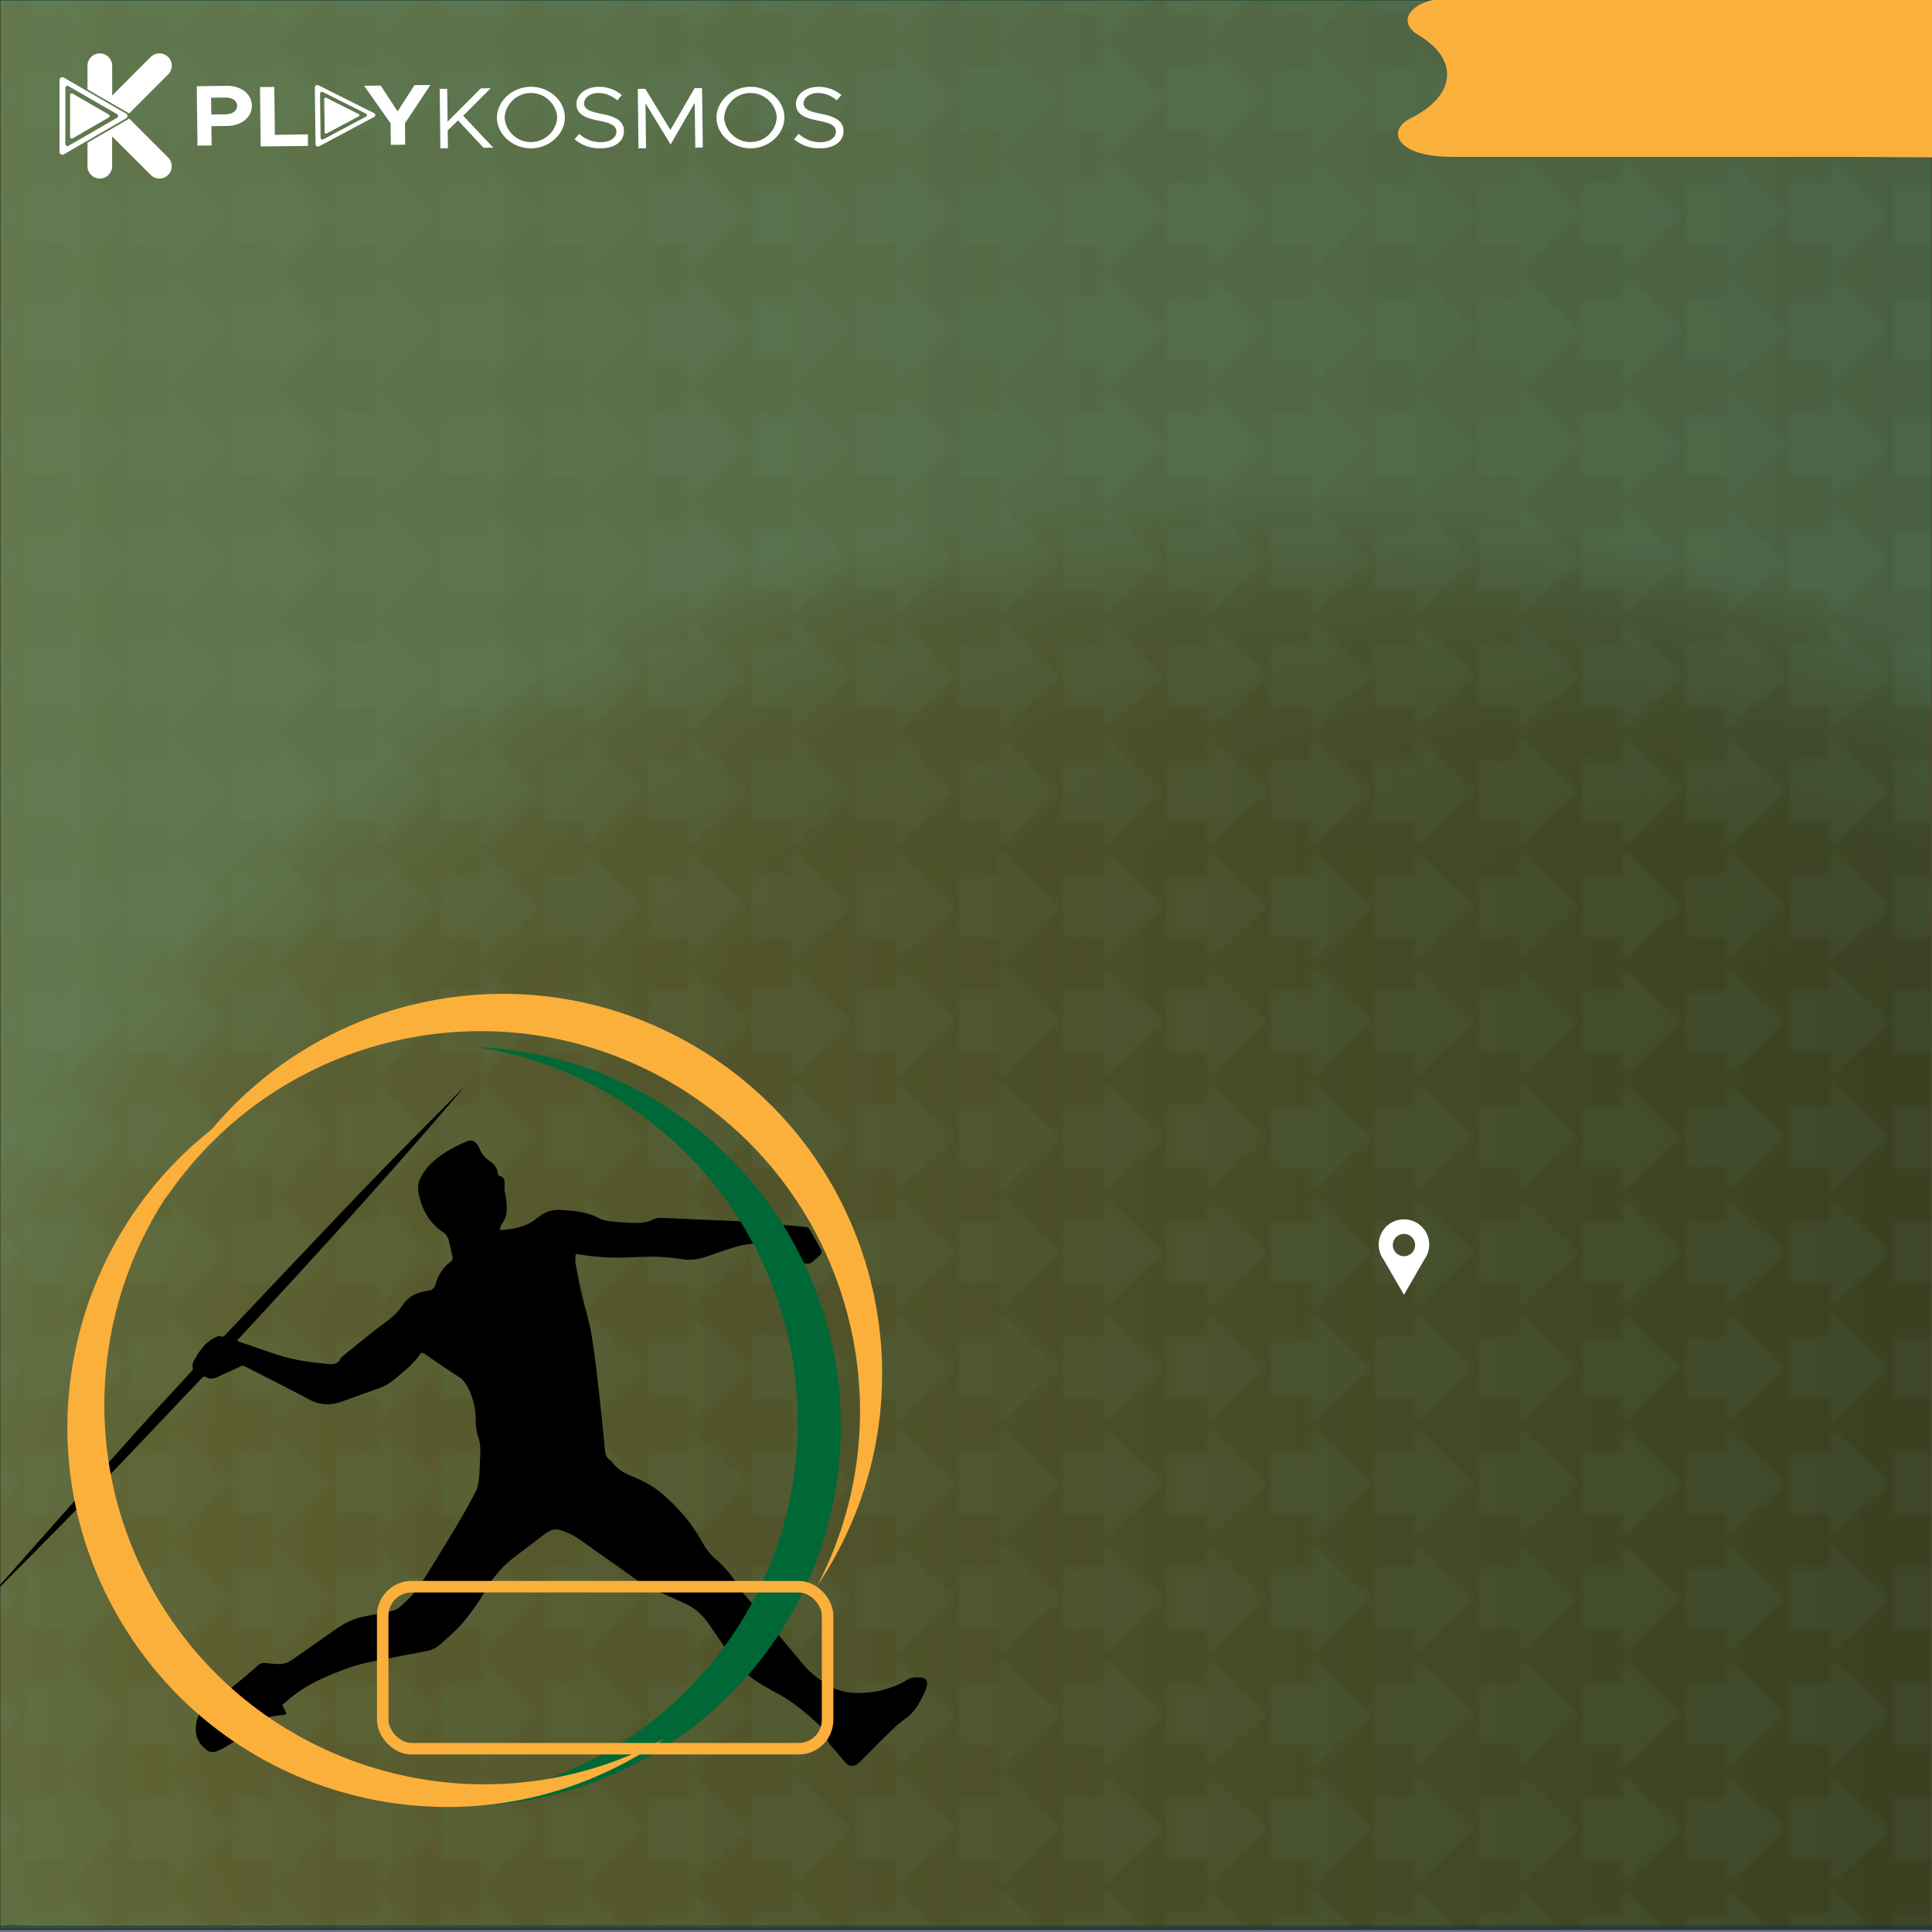 <svg xmlns="http://www.w3.org/2000/svg" viewBox="0 0 335 335">
    <defs>
        <radialGradient id="radial-gradient" cx="216.11" cy="234" fx="216.11" fy="234" r="237.28" gradientTransform="matrix(1 0 0 .82 0 88.16)" gradientUnits="userSpaceOnUse">
            <stop offset=".44" stop-color="#fff" stop-opacity="0"/>
            <stop offset=".68" stop-color="#fff" stop-opacity="0"/>
            <stop offset=".76" stop-color="#fff" stop-opacity=".03"/>
            <stop offset=".82" stop-color="#fff" stop-opacity=".08"/>
            <stop offset=".87" stop-color="#fff" stop-opacity=".15"/>
            <stop offset=".91" stop-color="#fff" stop-opacity=".23"/>
            <stop offset=".95" stop-color="#fff" stop-opacity=".34"/>
            <stop offset=".98" stop-color="#fff" stop-opacity=".46"/>
            <stop offset="1" stop-color="#fff" stop-opacity=".54"/>
        </radialGradient>
        <linearGradient id="linear-gradient" x1="0" y1="166.8" x2="335" y2="166.8" gradientTransform="matrix(1 0 0 1.68 0 -112.39)" gradientUnits="userSpaceOnUse">
            <stop offset="0" stop-color="#f05a28"/>
            <stop offset=".98" stop-color="#930500"/>
        </linearGradient>
        <pattern id="Arrows_White_Small" x="0" y="0" width="17.47" height="19.29" patternTransform="translate(-733.65 67.5)" patternUnits="userSpaceOnUse">
            <path style="fill:none" d="M0 0h17.47v19.29H0z"/>
            <path class="cls-2" d="M12.29 4.82 7.11 0v4.3H.55c-.3 0-.55.3-.55.67v9.35c0 .37.24.67.55.67h6.56v4.3l5.18-4.82 5.18-4.82-5.18-4.82Z"/>
        </pattern>
        <style>
            .cls-2{fill:#fff}.cls-13{fill:#fbb03b}
        </style>
    </defs>
    <g style="isolation:isolate">
        <g id="Layer_1">
            <path style="fill:url(#linear-gradient)" d="M0-.5h335v335H0z"/>
            <path style="fill:url(#Arrows_White_Small);opacity:.08" d="M0-.5h335v335H0z"/>
            <path style="fill:url(#radial-gradient);mix-blend-mode:lighten;opacity:.58" d="M0-.5h335v335H0z"/>
            <path style="fill:none;stroke:#be1e2d;stroke-miterlimit:1;stroke-width:.25px" d="M0-.5h335v335H0z"/>
            <g style="opacity:.58">
                <path d="M335 333.88H5.05c-1.42 0-3.07-.23-4.48 0-.18.03-.39 0-.57 0V13.1C0 8.76.01 4.41 0 .07V-.5v.62h329.95c1.42 0 3.07.23 4.48 0 .18-.03.39 0 .57 0V334.5c0 .7.01.72.01 0V-1.12H5.05c-1.45 0-3.04-.18-4.48 0-.18.02-.38 0-.57 0v336.24h329.95c1.45 0 3.04.18 4.48 0 .18-.02.38 0 .57 0v-1.25Z" style="fill:#0d003b"/>
            </g>
            <path style="opacity:.6;fill:#006837" d="M-1-.5h336v335H-1z"/>
            <g id="PRINT">
                <path class="cls-2" d="M29.78 11.41c0 .56-.23 1.1-.63 1.5l-6.76 6.76-7.22-4.17v-4.1c0-1.18.96-2.14 2.14-2.14s2.14.96 2.14 2.14v5.17l6.68-6.69a2.146 2.146 0 0 1 3.66 1.53ZM29.15 30.33a2.135 2.135 0 0 1-2.33.47c-.26-.11-.49-.27-.69-.47l-2.27-2.27-4.42-4.41v5.18c0 1.18-.95 2.13-2.13 2.13s-2.14-.95-2.14-2.13v-4.09l7.24-4.17 4.47 4.47 2.27 2.27c.84.84.83 2.19 0 3.02ZM22.08 19.97c-.03-.1-.1-.2-.19-.26-.01 0-.02-.01-.03-.02l-1.82-1.05-4.87-2.81-4.12-2.38a.474.474 0 0 0-.66.17c-.05.08-.07.16-.07.25v12.48c0 .27.22.48.48.48.09 0 .17-.02.25-.06l4.12-2.38 6.69-3.86s.05-.03.07-.05c.06-.05.1-.11.13-.18.04-.1.05-.22.02-.33Zm-10.19-5.03 3.2 1.85 5.19 2.99c.06.04.11.08.14.14.05.1.06.2.03.29-.02.09-.09.17-.17.22l-5.19 3-3.2 1.85c-.18.1-.41.04-.51-.14-.04-.05-.05-.12-.05-.19v-9.69c0-.21.16-.37.37-.37.07 0 .13.01.19.05Z"/>
                <path class="cls-2" d="M19 20.19c-.02.07-.07.13-.13.17l-3.9 2.25-2.4 1.39c-.13.08-.31.03-.38-.1a.326.326 0 0 1-.04-.14v-7.29c0-.16.13-.28.28-.28.05 0 .1.01.14.04l2.41 1.39 3.9 2.25c.06.04.11.09.13.16.01.05.01.11 0 .16ZM64.86 19.62l-5.96-2.99-3.67-1.84a.423.423 0 0 0-.58.16c-.03.06-.05.12-.06.18l.12 9.9c.03.23.24.41.48.38.06 0 .12-.03.17-.06l.23-.12 3.4-1.81 2.09-1.12 3.78-2.01c.09-.05.16-.13.19-.23.03-.07.03-.15.01-.22a.395.395 0 0 0-.2-.22Zm-5.96 3.03-2.81 1.5c-.16.1-.37.05-.46-.11a.326.326 0 0 1-.04-.14l-.1-7.68c.02-.18.18-.32.36-.3.05 0 .09.02.14.04l2.85 1.43 1.02.51 3.6 1.81c.07.03.13.09.16.17.01.05.01.11-.01.16h.01s-.01.02-.02.03c-.02.07-.07.12-.13.15l-4.57 2.43Z"/>
                <path class="cls-2" d="M62.32 20.04c-.02.06-.06.1-.11.13L58.78 22l-2.12 1.13c-.12.07-.27.03-.34-.09a.193.193 0 0 1-.03-.1l-.07-5.78c.01-.14.13-.24.27-.23.04 0 .07.01.1.03l2.14 1.08 3.48 1.75c.06.03.1.07.12.13.01.04.01.09 0 .13ZM39.29 14.88l-2.28.03-2.89.04.03 2.82.09 7.48 2.46-.03-.04-3.34 2.71-.04c2.5-.03 4.32-1.49 4.3-3.53-.03-2.04-1.89-3.46-4.38-3.43Zm-.21 4.94-2.44.03-.04-2.91 2.45-.03c1.22 0 2.06.55 2.07 1.43.01.89-.82 1.47-2.04 1.48ZM53.41 25.3l-8.21.1-.12-10.3 2.48-.03.1 8.31 5.72-.08.03 2zM70.22 21.37l.04 3.72-2.49.03-.04-3.72-4.59-6.53 2.88-.03 2.92 4.48 2.93-4.55 2.76-.04-4.41 6.64zM85.53 25.6l-1.68.02-4.43-4.74-1.79 1.73.04 3.09-1.31.01-.12-10.3 1.3-.01.07 5.7 5.76-5.78 1.72-.02-4.78 4.77 5.22 5.53zM92 15.05c-3.18.04-5.86 2.5-5.83 5.4.04 2.89 2.76 5.31 5.96 5.27 3.2-.04 5.85-2.52 5.81-5.42-.03-2.89-2.76-5.29-5.94-5.25Zm.42 9.57a4.57 4.57 0 0 1-4.92-4.19 4.575 4.575 0 0 1 4.18-4.29 4.574 4.574 0 0 1 4.94 4.18 4.57 4.57 0 0 1-4.2 4.3ZM108.19 22.7c.02 1.64-1.33 2.99-4.02 3.02-1.66.06-3.28-.5-4.54-1.58l.81-.93c1.03.95 2.38 1.47 3.78 1.44 1.78-.02 2.67-.91 2.66-1.83-.01-1.1-1.11-1.52-3.12-1.91-2.32-.46-3.78-1.08-3.8-2.87-.02-1.65 1.6-2.96 3.81-2.98 1.48-.04 2.92.47 4.05 1.42l-.79.92a5.054 5.054 0 0 0-3.31-1.28c-1.43.02-2.45.87-2.44 1.82 0 1.07 1.15 1.43 3.11 1.82 2.21.44 3.78 1.13 3.8 2.94ZM121.86 25.58l-1.3.02-.1-7.78-4.18 7.23-4.35-7.13.09 7.78-1.31.02-.12-10.31 1.3-.01 4.36 7.13 4.18-7.24 1.3-.01.13 10.3zM130.07 15.05c-3.18.04-5.86 2.5-5.83 5.4.04 2.89 2.76 5.31 5.96 5.27 3.2-.04 5.85-2.52 5.81-5.42-.04-2.89-2.76-5.29-5.94-5.25Zm.42 9.57a4.58 4.58 0 0 1-4.93-4.19c.14-2.27 1.92-4.1 4.19-4.29 2.51-.21 4.72 1.66 4.94 4.18a4.57 4.57 0 0 1-4.2 4.3ZM146.26 22.7c.02 1.64-1.34 2.99-4.02 3.02-1.66.06-3.28-.51-4.55-1.58l.81-.93c1.03.95 2.39 1.47 3.79 1.44 1.77-.02 2.67-.91 2.65-1.83-.01-1.1-1.1-1.52-3.12-1.91-2.31-.46-3.78-1.08-3.8-2.87-.02-1.65 1.61-2.96 3.82-2.98a6.08 6.08 0 0 1 4.05 1.42l-.79.92a5.08 5.08 0 0 0-3.32-1.28c-1.42.02-2.45.87-2.44 1.82.02 1.07 1.16 1.43 3.12 1.82 2.2.44 3.78 1.13 3.8 2.94Z"/>
            </g>
            <path d="M48.92 295.61c.29-.22.59-.42.85-.66 3.05-2.77 6.75-4.31 10.55-5.7 2.54-.94 5.2-1.32 7.83-1.84 1.89-.38 3.79-.73 5.69-1.1.95-.18 1.83-.56 2.54-1.21 1.33-1.23 2.76-2.38 3.91-3.77 1.43-1.72 2.76-3.56 3.85-5.5 1.41-2.5 3.26-4.52 5.53-6.2 1.6-1.19 3.18-2.42 4.77-3.62.21-.16.43-.3.66-.43.6-.35 1.19-.5 1.91-.29 1.34.39 2.56.97 3.69 1.78 3.13 2.24 6.3 4.42 9.42 6.68 1.71 1.23 3.61 2.05 5.52 2.87.99.43 1.97.89 2.95 1.33 1.85.84 3.32 2.12 4.45 3.81 1.12 1.69 2.3 3.34 3.42 5.04 1.64 2.47 3.81 4.34 6.4 5.75.55.3 1.07.64 1.62.92 3.25 1.66 5.91 4.09 8.54 6.55.31.29.45.64.42 1.05-.04.57.15 1.05.53 1.48.88 1.01 1.73 2.05 2.62 3.06.67.75 1.62.77 2.33.07 1.77-1.75 3.5-3.54 5.29-5.27.84-.82 1.71-1.64 2.67-2.31 1.53-1.07 2.45-2.56 3.23-4.18.25-.53.46-1.09.61-1.65.2-.78-.23-1.33-1.02-1.38-.77-.05-1.57-.12-2.26.3-2.33 1.42-4.85 2.18-7.57 2.33-2.06.11-4.07-.05-5.88-1.11-1.7-1-3.3-2.13-4.58-3.66-3.52-4.19-7.04-8.37-10.56-12.55-.3-.36-.58-.75-.82-1.16-1.07-1.83-2.45-3.4-4.03-4.79-.9-.79-1.61-1.72-2.18-2.76-1.86-3.38-4.34-6.27-7.3-8.72-1.51-1.25-3.27-2.12-5.08-2.86-1.26-.51-2.37-1.17-3.2-2.26-.15-.19-.31-.4-.51-.53-.61-.38-.75-.96-.82-1.62-.34-3.42-.68-6.84-1.07-10.26-.38-3.3-.73-6.61-1.29-9.88-.4-2.35-1.15-4.64-1.68-6.96-.41-1.77-.74-3.55-1.07-5.33-.07-.4-.02-.82-.02-1.22 0-.3.13-.42.42-.38.97.14 1.94.31 2.91.4 1.33.11 2.67.21 4.01.2 2.19-.01 4.39-.2 6.58-.16 1.65.03 3.3.26 4.94.47 1.5.19 2.88-.13 4.28-.63 1.65-.59 3.31-1.16 4.99-1.64.92-.26 1.89-.39 2.85-.48.48-.05.99.19 1.48.19.93-.01 1.73.26 2.43.87.21.18.44.34.65.53.76.67 1.6 1.06 2.64.92.42-.05.75.04.81.55 0 .08.1.18.17.21.65.21 1.31.41 1.91-.09.47-.38.91-.79 1.36-1.2.29-.26.35-.56.14-.92-.68-1.2-1.33-2.41-2.02-3.59-.1-.17-.38-.32-.58-.34-1.34-.14-2.67-.25-4.01-.36-.17-.02-.34-.04-.56-.07l.18-.79c-.43-.09-.85-.18-1.27-.25-.39-.07-.78-.09-1.17-.16-.39-.08-.63 0-.7.43-.07.43-.44.27-.68.27-1.28-.01-2.55-.04-3.83-.09-4.3-.18-8.6-.37-12.91-.56-.61-.03-1.18.06-1.75.35-1.04.52-2.18.57-3.31.52-1.31-.06-2.62-.13-3.92-.29-.67-.08-1.38-.23-1.97-.54-1.84-.97-3.82-1.21-5.84-1.37-.16-.01-.33 0-.49-.02-1.44-.13-2.77.15-3.93 1.05-.15.12-.34.2-.49.33-1.71 1.5-3.82 1.84-5.98 2.06-.13.01-.26 0-.46-.02.06-.23.09-.44.17-.62.12-.27.27-.53.42-.77.44-.7.64-1.43.62-2.27-.02-.97-.07-1.92-.34-2.86-.1-.34-.05-.74-.03-1.1.05-1.04-.07-1.5-.89-1.72-.12-.03-.26-.24-.28-.38-.09-.95-.57-1.67-1.36-2.16-.85-.53-1.44-1.27-1.81-2.19-.08-.2-.19-.38-.3-.56-.53-.85-1.07-1.05-1.99-.67-2.15.89-4.16 2-5.89 3.58-.93.85-1.65 1.86-2.19 3-.42.9-.33 1.83-.12 2.75.57 2.61 1.83 4.78 4.07 6.32.54.37.92.84 1.07 1.47.25 1.02.48 2.04.69 3.06.03.14-.1.31-.16.47-.01.03-.05.05-.07.07-1.39 1.03-2.32 2.39-2.76 4.06-.18.67-.6.96-1.24 1.07-.42.07-.83.18-1.25.27-1.42.32-2.52 1.15-3.28 2.34-.83 1.3-1.98 2.19-3.2 3.09-2.45 1.81-4.78 3.77-7.15 5.68-.11.09-.26.19-.31.31-.4.97-1.19 1.12-2.11 1.03-3.04-.28-6.06-.68-8.97-1.64-2.18-.72-4.33-1.49-6.5-2.23-.12-.04-.23-.1-.42-.19 13.38-14.42 26.6-28.92 39.32-43.87-.15.13-.3.26-.44.4-5.61 5.69-11.27 11.33-16.8 17.1-8.07 8.41-16.05 16.9-24.07 25.36-.24.25-.43.46-.82.25-.14-.08-.39-.04-.56.03-1.37.57-2.4 1.56-3.22 2.78-.31.46-.59.94-.85 1.43-.22.41-.34.83-.19 1.32.04.14-.12.38-.24.52-3.51 3.84-7.08 7.64-10.54 11.52-7.86 8.81-15.67 17.65-23.5 26.49-.12.13-.23.27-.27.48.12-.11.24-.22.35-.33 5.36-5.43 10.76-10.82 16.06-16.31 6.62-6.85 13.15-13.79 19.71-20.7.22-.23.41-.28.68-.14.69.37 1.36.3 2.06-.04 1.29-.63 2.62-1.19 3.92-1.81.32-.15.56-.14.87.02 3.69 1.91 7.42 3.76 11.09 5.72 1.83.98 3.64 1.05 5.54.38 2.1-.74 4.19-1.52 6.29-2.24 1.3-.44 2.4-1.17 3.43-2.06 1.41-1.22 2.9-2.36 3.94-3.95.21-.32.46-.28.71-.11 1.11.75 2.21 1.52 3.32 2.27.85.58 1.7 1.16 2.58 1.7.88.54 1.42 1.33 1.85 2.24a12.41 12.41 0 0 1 1.19 5.32c0 1.05.14 2.08.48 3.09.4 1.18.34 2.42.27 3.65-.06 1.05-.05 2.1-.16 3.14-.09.8-.17 1.67-.52 2.37-1.1 2.14-2.28 4.24-3.51 6.3-1.91 3.19-3.86 6.35-5.84 9.5-1.05 1.67-2.4 3.1-3.91 4.39-.82.7-1.86.75-2.85.97-1.04.22-2.08.43-3.13.62-1.96.35-3.68 1.22-5.29 2.37-2.46 1.76-4.96 3.47-7.44 5.21-.79.55-1.65.76-2.6.69-.65-.05-1.31-.08-1.96-.17-.48-.06-.87.06-1.22.36-1.16.99-2.31 1.99-3.48 2.96-.65.54-1.32 1.06-2.02 1.54-.85.58-1.74 1.11-2.61 1.66-1.75 1.11-2.66 2.71-2.75 4.77-.07 1.62.64 2.87 1.92 3.82.47.35 1.03.45 1.59.23.54-.22 1.09-.45 1.59-.75 2.48-1.47 4.81-3.17 7.08-4.95.23-.18.54-.29.84-.34.76-.13 1.52-.22 2.29-.31.37-.04.43-.23.28-.54-.18-.36-.37-.73-.57-1.12Z"/>
            <path d="M83.41 181.69c-.3-.05-.59-.1-.9-.14.3 0 .6.02.91.04.94.05 1.89.12 2.85.21 36.19 3.48 62.71 35.64 59.23 71.83-3.48 36.19-35.65 62.71-71.84 59.22-.95-.09-1.9-.2-2.83-.34-.3-.04-.6-.08-.9-.13.31.02.61.02.91.03 34.25.9 63.85-24.88 67.18-59.51 3.33-34.63-20.8-65.57-54.6-71.22Z" style="fill:#006837"/>
            <path class="cls-13" d="M29.2 207.1c-.17.25-.34.49-.51.75.13-.27.28-.53.43-.8.44-.83.91-1.66 1.4-2.49 18.56-31.26 58.95-41.56 90.21-23 31.26 18.56 41.56 58.95 23 90.22-.49.82-.99 1.63-1.51 2.42-.16.26-.33.51-.5.76.14-.27.28-.54.41-.81 15.4-30.61 4.67-68.36-25.24-86.12-29.91-17.76-68.18-9.1-87.69 19.08Z"/>
            <path class="cls-13" d="M45.57 190.04c.24-.18.49-.35.74-.52-.27.14-.53.28-.79.44-.82.46-1.65.94-2.46 1.44-30.98 19.04-40.66 59.58-21.62 90.55 19.04 30.98 59.58 40.66 90.56 21.62.81-.5 1.62-1.02 2.4-1.55.26-.17.51-.34.75-.51-.27.15-.54.29-.8.43-30.37 15.86-68.28 5.72-86.5-23.92s-10.14-68.04 17.73-87.97Z"/>
            <rect x="66.36" y="275.13" width="77.14" height="28.09" rx="5" ry="5" style="stroke:#fbb03b;stroke-miterlimit:10;stroke-width:2px;fill:none"/>
            <path class="cls-13" d="M244.73 20.43c-4.26 2.13-2.45 5.71 3.43 6.52 1.18.16 2.43.25 3.71.25h69.06l14.25.09V-.19l-14.25-.18h-69.22c-6.74.04-9.98 3.94-5.72 6.48 3.08 1.84 4.93 4.22 4.93 6.82 0 2.94-2.37 5.59-6.19 7.5Z"/>
            <path class="cls-2" d="M243.44 211.43c-2.42 0-4.38 1.96-4.38 4.38 0 .97.31 1.86.85 2.59l3.53 6.12 3.53-6.12a4.379 4.379 0 0 0-3.53-6.97Zm0 6.39a1.931 1.931 0 1 1 .002-3.862 1.931 1.931 0 0 1-.002 3.862Z"/>
        </g>
    </g>
</svg>
